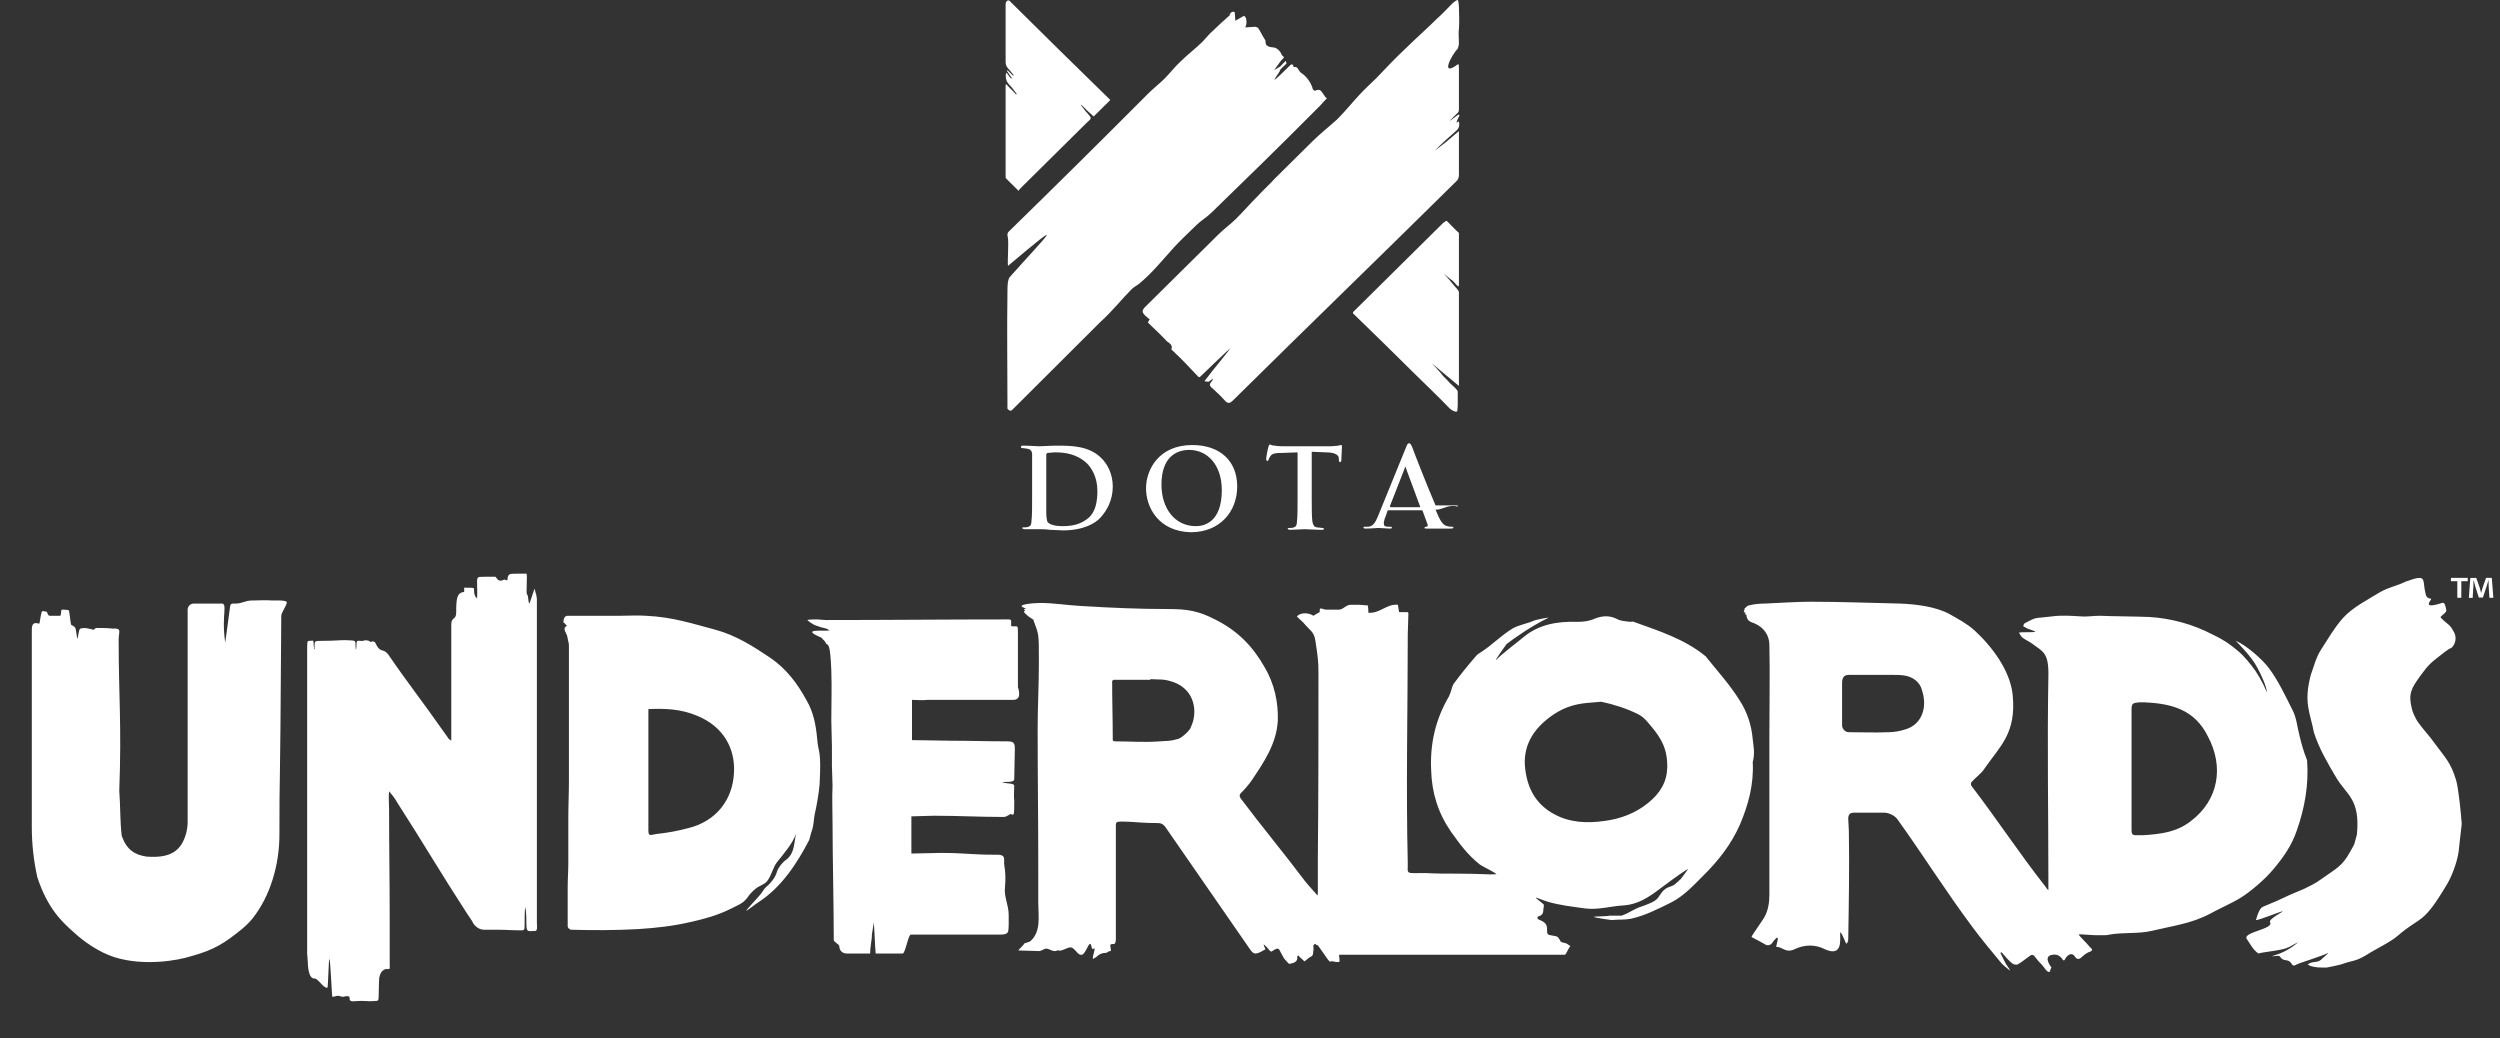 <svg width="65" height="27" viewBox="0 0 65 27" fill="none" xmlns="http://www.w3.org/2000/svg">
<rect x="0" y="0" width="65" height="27" fill="#333333" stroke="none"/>
<path d="M63.572 16.945C63.203 17.23 63.155 17.262 62.947 17.547C62.691 17.896 62.611 18.039 62.707 18.419C62.723 18.514 62.803 18.673 62.851 18.752C63.043 19.021 63.155 19.116 63.299 19.323C63.588 19.719 63.716 19.814 63.86 20.289C63.924 20.511 63.988 21.177 64.004 21.415V21.431C63.956 21.811 63.956 21.89 63.924 22.144C63.892 22.382 63.764 22.746 63.636 22.968C62.979 24.078 62.963 23.793 62.339 24.331C62.162 24.49 61.73 24.696 61.538 24.823C61.218 25.013 61.218 24.95 60.865 25.076C60.801 25.092 60.593 25.14 60.497 25.156C60.417 25.156 60.129 25.172 60 25.076C60.112 24.981 60.241 25.045 60.353 24.95C60.353 24.934 60.545 24.791 60.529 24.775C60.433 24.839 59.808 25.029 59.712 25.076C59.664 25.108 59.616 25.124 59.584 25.061C59.488 24.902 59.376 25.029 59.28 24.87C59.248 24.823 59.039 24.886 59.088 24.855C59.168 24.823 59.424 24.775 59.744 24.506C59.744 24.49 59.488 24.648 59.488 24.633C59.344 24.712 58.879 24.744 58.719 24.791C58.575 24.696 58.495 24.522 58.415 24.411C58.303 24.236 59.12 24.157 59.023 23.983C58.959 23.888 59.456 23.666 59.328 23.697C59.296 23.697 58.671 23.951 58.655 23.919C58.751 23.571 58.831 23.587 58.847 23.571C59.472 23.317 59.248 23.38 59.904 23.111C60.032 23.047 60.209 22.968 60.353 22.857C60.753 22.572 60.897 22.524 61.105 22.144C61.121 22.112 61.218 21.954 61.218 21.922C61.249 21.795 61.282 21.716 61.282 21.669C61.362 20.765 61.009 20.67 60.737 20.21C60.513 19.83 60.289 19.449 60.16 19.037C60.065 18.53 59.888 18.276 60.081 17.547C60.16 17.325 60.225 17.072 60.353 16.881C60.529 16.612 60.689 16.327 60.913 16.073C61.169 15.788 61.554 15.598 61.89 15.391C62.114 15.265 62.322 15.233 62.547 15.122C62.563 15.122 62.579 15.106 62.595 15.106C63.075 14.932 62.995 15.059 63.043 15.328C63.075 15.455 63.059 15.55 63.203 15.566C63.267 15.566 62.899 15.867 63.492 15.677C63.572 15.645 63.588 15.788 63.604 15.867C63.62 15.93 63.428 16.026 63.459 16.057C63.652 16.263 63.684 16.2 63.812 16.453C63.876 16.58 63.844 16.755 63.732 16.85C63.7 16.85 63.636 16.897 63.572 16.945ZM37.612 3.218C37.676 3.154 37.82 3.012 37.885 2.948C37.916 2.932 37.932 2.885 37.932 2.853C37.932 2.489 37.932 2.14 37.932 1.775C37.932 1.744 37.932 1.696 37.916 1.664C37.404 2.045 37.772 1.379 37.901 1.268C37.916 1.221 37.932 1.173 37.932 1.125C37.932 0.999 37.916 0.872 37.932 0.745C37.949 0.555 37.932 0.365 37.932 0.174C37.932 0.127 37.916 0 37.901 0C37.868 0 37.788 0.063 37.756 0.095C37.628 0.222 37.5 0.365 37.356 0.491C37.1 0.745 36.828 0.983 36.571 1.236C36.299 1.49 36.043 1.759 35.787 2.029C35.627 2.187 35.482 2.314 35.338 2.473C35.146 2.679 34.97 2.901 34.762 3.107C34.553 3.297 34.329 3.471 34.121 3.677C33.801 3.994 33.465 4.327 33.144 4.644C33 4.803 32.84 4.946 32.696 5.104C32.504 5.294 32.328 5.5 32.135 5.691C31.991 5.833 31.815 5.96 31.671 6.103C31.287 6.483 30.902 6.864 30.518 7.244C30.278 7.482 30.021 7.735 29.781 7.973C29.685 8.068 29.685 8.116 29.781 8.211C29.813 8.243 29.861 8.274 29.893 8.306C29.861 8.338 29.861 8.369 29.845 8.385C29.861 8.401 29.861 8.401 29.877 8.417C30.037 8.575 30.198 8.718 30.342 8.877C30.406 8.924 30.502 8.972 30.454 9.083C30.454 9.083 30.47 9.099 30.486 9.114C30.758 9.368 30.87 9.495 31.126 9.764C31.174 9.828 31.191 9.812 31.238 9.764C31.303 9.701 31.911 9.114 31.991 9.051C31.991 9.067 31.527 9.637 31.527 9.637C31.479 9.701 31.367 9.844 31.319 9.907C31.319 9.923 31.431 9.923 31.431 9.923C31.463 9.891 31.495 9.875 31.543 9.844C31.511 9.955 31.367 9.986 31.543 10.113C31.639 10.208 31.751 10.303 31.831 10.398C31.927 10.509 31.975 10.493 32.071 10.398C33.977 8.512 35.979 6.578 37.885 4.692C37.916 4.66 37.932 4.597 37.932 4.549C37.932 4.201 37.932 3.852 37.932 3.503C37.932 3.471 37.932 3.456 37.932 3.408C37.82 3.503 37.708 3.598 37.596 3.693L37.308 3.915C37.388 3.82 37.756 3.487 37.852 3.408C37.949 3.329 37.949 3.249 37.932 3.154C37.901 3.17 37.885 3.186 37.868 3.186C37.885 3.123 37.916 3.059 37.949 2.996C37.932 2.996 37.932 2.98 37.916 2.98C37.852 3.028 37.788 3.075 37.724 3.123C37.708 3.123 37.612 3.202 37.612 3.218ZM31.975 0.396C31.831 0.523 31.671 0.666 31.527 0.808C31.431 0.888 31.351 0.999 31.255 1.094C31.078 1.268 30.886 1.411 30.71 1.585C30.55 1.728 30.422 1.902 30.278 2.045C30.149 2.172 29.989 2.298 29.861 2.425C28.66 3.63 27.443 4.835 26.226 6.023C26.194 6.055 26.194 6.087 26.194 6.119C26.226 6.261 26.21 6.404 26.21 6.547C26.21 6.578 26.194 6.879 26.21 6.911C27.827 5.548 27.219 6.119 26.274 7.181C26.274 7.196 26.258 7.196 26.258 7.196C26.194 7.276 26.194 7.45 26.194 7.577C26.178 8.623 26.194 9.527 26.194 10.557C26.194 10.604 26.178 10.636 26.242 10.668C26.29 10.7 26.322 10.652 26.354 10.62C27.107 9.875 27.86 9.114 28.612 8.369C28.772 8.227 28.916 8.068 29.061 7.91C29.189 7.767 29.301 7.64 29.429 7.513C29.477 7.466 29.541 7.434 29.605 7.387C29.957 7.101 30.23 6.753 30.534 6.42C30.71 6.229 30.918 6.039 31.11 5.849C31.223 5.738 31.383 5.643 31.495 5.532C32.392 4.66 33.288 3.788 34.169 2.901C34.265 2.806 34.361 2.711 34.457 2.6C34.538 2.536 34.473 2.552 34.457 2.52C34.441 2.489 34.409 2.457 34.393 2.425C34.329 2.33 34.297 2.314 34.185 2.362C34.169 2.346 34.153 2.346 34.137 2.33C34.089 2.124 33.929 1.95 33.817 1.886C33.737 1.807 33.753 1.728 33.641 1.744C33.625 1.728 33.625 1.696 33.609 1.68C33.593 1.664 33.561 1.68 33.545 1.696C33.496 1.744 33.224 2.013 33.16 2.061C33.08 2.124 33.256 1.886 33.272 1.855C33.272 1.839 33.272 1.839 33.272 1.839C33.288 1.791 33.432 1.68 33.449 1.649L33.432 1.585C33.384 1.617 33.336 1.68 33.288 1.728C33.208 1.775 33.128 1.823 33.128 1.823C33.16 1.775 33.256 1.649 33.288 1.601C33.32 1.553 33.368 1.522 33.384 1.49C33.368 1.458 33.32 1.442 33.32 1.411C33.288 1.331 33.208 1.252 33.128 1.236C33.016 1.221 32.888 1.221 32.904 1.062C32.904 1.046 32.888 1.046 32.888 1.03C32.824 0.935 32.776 0.824 32.712 0.729C32.696 0.713 32.664 0.697 32.648 0.697C32.552 0.697 32.456 0.713 32.376 0.713C32.392 0.682 32.408 0.634 32.408 0.586C32.408 0.539 32.408 0.444 32.343 0.412L32.119 0.539L32.103 0.317C32.023 0.269 31.959 0.38 31.975 0.396ZM11.669 19.212C11.589 19.101 11.557 19.053 11.477 18.942C11.012 18.276 10.564 17.706 10.1 17.024C9.971 16.85 9.907 16.977 9.795 16.786C9.763 16.723 9.747 16.644 9.635 16.691C9.619 16.691 9.603 16.66 9.587 16.66C9.539 16.644 9.475 16.644 9.443 16.66C9.411 16.675 9.299 16.644 9.283 16.675C9.251 16.739 9.283 16.818 9.251 16.897C9.219 16.628 9.315 16.66 8.978 16.644C8.818 16.644 8.674 16.66 8.514 16.66C8.498 16.66 8.482 16.66 8.466 16.66C8.21 16.675 8.178 16.628 8.178 16.786V16.881C8.162 16.881 8.162 16.881 8.162 16.818C8.146 16.755 8.162 16.723 8.146 16.675C8.146 16.644 8.098 16.66 8.082 16.66C8.066 16.66 8.018 16.66 8.002 16.675C7.986 16.691 7.986 16.834 7.986 16.866C7.986 19.592 7.986 22.065 7.986 24.791C7.986 24.839 8.002 24.95 8.002 24.997C8.002 25.092 8.018 25.457 8.178 25.441C8.274 25.441 8.418 25.71 8.514 25.679C8.53 25.679 8.546 24.934 8.562 24.934C8.594 24.934 8.626 25.917 8.642 25.917C8.722 25.917 8.754 25.869 8.834 25.901C8.866 25.901 8.882 25.917 8.914 25.917C9.267 25.837 8.914 26.075 9.267 26.028C9.459 26.012 9.571 26.043 9.715 26.028C9.891 26.012 9.827 26.091 9.859 25.425C9.875 25.362 9.891 25.282 9.955 25.235C10.084 25.124 10.148 25.298 10.132 25.076C10.132 24.759 10.132 24.173 10.132 23.856C10.132 22.921 10.116 21.985 10.116 21.05C10.116 20.971 10.1 20.686 10.116 20.575C10.244 20.717 10.308 20.828 10.324 20.86C10.948 21.827 11.509 22.778 12.149 23.761C12.197 23.84 12.277 23.935 12.309 24.015C12.406 24.141 12.502 24.173 12.598 24.173C12.71 24.173 12.806 24.173 12.918 24.173C13.158 24.173 13.318 24.189 13.559 24.189C13.639 24.189 13.639 24.157 13.639 24.078C13.639 23.967 13.639 23.682 13.655 23.587C13.687 23.682 13.687 23.951 13.687 24.046C13.687 24.252 13.751 24.205 13.895 24.205C13.991 24.221 13.959 24.062 13.959 23.999C13.959 21.304 13.959 18.276 13.959 15.582C13.959 15.534 13.943 15.502 13.943 15.455C13.927 15.455 13.911 15.312 13.895 15.312C13.879 15.36 13.783 15.645 13.767 15.693C13.719 15.645 13.751 15.502 13.703 15.455C13.671 15.439 13.719 14.916 13.687 14.916C13.623 14.916 13.495 14.916 13.415 14.916C13.238 14.916 13.206 14.916 13.19 15.09C13.158 15.09 13.126 15.059 13.094 15.074C13.046 15.106 12.982 15.106 12.95 15.074C12.918 15.059 12.902 14.995 12.87 14.995C12.806 14.995 12.71 14.995 12.646 14.995C12.325 15.011 12.422 14.916 12.406 15.598C12.422 15.629 12.39 15.439 12.39 15.566C12.341 15.471 12.325 15.455 12.325 15.328C12.325 15.28 12.325 15.28 12.069 15.28C12.069 15.296 12.069 15.391 12.069 15.391C11.877 15.407 11.861 15.566 11.861 15.93C11.861 16.121 11.733 16.041 11.733 16.232C11.733 17.278 11.733 18.276 11.733 19.259L11.669 19.212ZM1.948 16.311C1.916 16.279 1.884 16.263 1.852 16.247C1.836 16.247 1.804 15.867 1.788 15.867C1.724 15.851 1.676 15.851 1.612 15.851C1.58 15.835 1.596 16.01 1.564 16.01C1.5 16.01 1.356 16.01 1.292 16.01C1.211 15.994 1.26 15.899 1.179 15.899C1.163 15.899 1.099 15.867 1.083 15.915C1.051 16.01 1.035 16.216 1.019 16.216C0.859 16.168 0.827 16.232 0.827 16.39C0.827 18.149 0.827 19.75 0.827 21.51C0.827 21.938 0.875 22.382 0.971 22.81C1.244 23.634 1.612 23.967 1.932 24.252C2.172 24.474 2.573 24.759 2.973 24.886C3.726 25.124 4.607 24.981 4.991 24.855C5.567 24.696 5.84 24.522 6.288 24.157C6.384 24.078 6.48 23.983 6.56 23.888C7.041 23.285 7.265 22.461 7.265 21.7C7.265 19.719 7.281 21.415 7.313 16.01C7.313 15.93 7.457 15.74 7.457 15.661C7.457 15.598 7.153 15.613 7.089 15.613C6.913 15.598 6.72 15.613 6.544 15.613C6.384 15.613 6.288 15.693 6.128 15.693C6.064 15.693 6 15.677 5.984 15.756C5.968 15.867 5.872 16.612 5.856 16.707C5.744 15.962 5.952 15.661 5.728 15.693C5.503 15.693 5.263 15.693 5.039 15.693C4.943 15.693 4.879 15.772 4.879 15.851C4.879 17.785 4.879 19.37 4.879 21.288C4.879 21.462 4.879 21.478 4.847 21.637C4.719 22.144 4.414 22.318 3.806 22.271C3.502 22.223 3.293 22.096 3.165 21.732C3.117 21.32 3.133 20.971 3.101 20.559C3.165 18.831 3.085 18.134 3.085 16.628C3.085 16.422 3.181 16.327 2.925 16.343C2.781 16.327 2.653 16.327 2.509 16.327C2.477 16.327 2.461 16.358 2.429 16.374C2.316 16.343 2.204 16.311 2.092 16.343C2.044 16.358 2.044 16.517 2.012 16.612C1.996 16.596 1.98 16.327 1.948 16.311ZM24.112 18.197C24.913 18.197 25.521 18.197 26.338 18.197C26.514 18.197 26.514 18.07 26.482 17.912C26.466 17.896 26.466 17.864 26.466 17.848C26.466 17.404 26.466 16.945 26.466 16.501C26.466 16.2 26.466 16.311 26.29 16.279C26.29 16.105 26.306 16.105 26.194 16.105C24.593 16.105 23.071 16.121 21.47 16.121C21.438 16.121 21.278 16.105 21.245 16.105C21.166 16.105 21.021 16.105 20.989 16.121C21.005 16.136 21.117 16.232 21.213 16.263C21.262 16.279 21.342 16.311 21.422 16.327C21.486 16.343 21.502 16.343 21.566 16.39C21.438 16.422 20.765 16.327 21.358 16.58C21.406 16.644 21.454 16.66 21.47 16.723C21.534 16.802 21.582 16.675 21.614 17.42C21.63 17.928 21.614 18.229 21.614 18.736C21.614 18.847 21.63 19.291 21.63 19.402C21.63 19.608 21.63 19.703 21.63 19.909C21.63 20.067 21.646 20.274 21.646 20.432C21.63 20.765 21.646 21.066 21.646 21.399C21.646 22.239 21.678 23.555 21.678 24.442C21.678 24.49 21.822 24.553 21.822 24.601C21.822 24.712 21.902 24.791 22.014 24.791C22.206 24.791 22.334 24.791 22.511 24.791C22.543 24.791 22.575 24.791 22.623 24.791C22.623 24.617 22.671 24.442 22.671 24.284L22.719 23.983C22.735 24.157 22.751 24.617 22.767 24.791C22.815 24.791 22.815 24.791 22.847 24.791C22.943 24.791 23.039 24.791 23.135 24.791C23.247 24.791 23.359 24.791 23.471 24.791C23.536 24.791 23.616 24.3 23.68 24.3C24.529 24.3 25.041 24.3 25.89 24.3C25.922 24.3 25.97 24.3 26.002 24.3C26.258 24.3 26.21 24.205 26.226 24.062C26.226 23.967 26.226 23.888 26.226 23.793C26.226 23.523 26.098 23.317 26.13 23.063C26.146 22.873 26.146 22.699 26.114 22.509C26.082 22.35 26.194 22.207 25.874 22.223C25.249 22.223 25.089 22.176 24.464 22.176C24.288 22.176 23.888 22.192 23.696 22.192V21.225C23.824 21.225 24.16 21.209 24.272 21.209C24.929 21.209 25.457 21.241 26.114 21.241C26.146 21.241 26.258 21.177 26.274 21.161C26.37 21.209 26.37 21.209 26.37 20.812C26.354 20.717 26.37 20.527 26.37 20.432C26.37 20.353 26.178 20.385 26.05 20.337C26.162 20.321 26.37 20.353 26.37 20.258C26.37 20.02 26.386 19.719 26.386 19.481C26.386 19.307 26.354 19.275 26.178 19.275C25.649 19.275 25.265 19.259 24.737 19.259C24.48 19.259 23.984 19.243 23.712 19.243V18.197C23.76 18.197 24.032 18.213 24.112 18.197ZM28.836 2.568C27.972 1.728 27.123 0.888 26.274 0.048C26.258 0.016 26.21 0 26.194 0.016C26.162 0.032 26.146 0.079 26.146 0.111C26.146 0.618 26.146 1.11 26.146 1.617C26.146 1.664 26.162 1.712 26.194 1.759C26.242 1.823 26.306 1.886 26.354 1.95C26.354 1.966 26.338 1.966 26.338 1.966C26.29 1.918 26.242 1.87 26.194 1.823C26.194 1.839 26.178 1.839 26.178 1.839C26.226 1.902 26.258 1.966 26.306 2.029L26.29 2.045C26.242 1.997 26.21 1.934 26.162 1.886C26.13 2.029 26.162 2.124 26.258 2.219C26.322 2.283 26.37 2.362 26.434 2.441L26.418 2.457C26.338 2.362 26.242 2.283 26.162 2.187C26.146 2.203 26.146 2.219 26.146 2.219C26.146 3.012 26.146 3.788 26.146 4.581C26.146 4.613 26.146 4.629 26.162 4.644C26.258 4.739 26.37 4.85 26.482 4.961C26.498 4.93 26.53 4.898 26.546 4.882C27.123 4.312 27.683 3.757 28.26 3.186C28.388 3.075 28.388 3.075 28.276 2.948C28.212 2.885 28.164 2.806 28.1 2.726C28.116 2.726 28.116 2.726 28.116 2.726C28.228 2.837 28.324 2.932 28.436 3.028C28.58 2.885 28.724 2.742 28.868 2.6C28.852 2.584 28.852 2.584 28.836 2.568ZM37.516 5.802C36.748 6.562 35.963 7.339 35.178 8.116C35.178 8.132 35.178 8.147 35.178 8.147C35.706 8.655 36.235 9.178 36.764 9.701C37.068 10.002 37.388 10.303 37.692 10.62C37.74 10.668 37.837 10.715 37.868 10.7C37.901 10.7 37.885 10.684 37.901 10.541C37.901 10.43 37.901 10.319 37.901 10.208C37.901 10.192 37.901 10.161 37.885 10.145C37.837 10.081 37.756 10.018 37.692 9.955C37.628 9.875 37.548 9.812 37.484 9.733C37.5 9.733 37.228 9.447 37.228 9.447C37.356 9.558 37.82 9.939 37.932 10.034C37.932 9.194 37.932 8.417 37.932 7.593C37.932 7.577 37.901 7.529 37.885 7.513C37.837 7.466 37.58 7.149 37.532 7.101C37.532 7.101 37.74 7.292 37.74 7.276C37.788 7.307 37.868 7.418 37.916 7.45C37.932 7.434 37.932 7.418 37.932 7.418C37.932 6.974 37.932 6.499 37.932 6.071V6.055C37.82 5.96 37.724 5.849 37.612 5.738C37.58 5.754 37.58 5.754 37.516 5.802ZM45.571 19.814C45.603 20.385 45.459 20.924 45.235 21.447C45.011 21.954 44.675 22.382 44.29 22.762C44.034 23.016 43.794 23.285 43.458 23.46C43.105 23.634 42.769 23.808 42.401 23.888C42.24 23.919 42.096 23.904 41.936 23.919C41.936 23.935 41.44 23.856 41.44 23.84C41.44 23.824 41.824 23.824 41.84 23.808C41.84 23.808 42.144 23.808 42.16 23.808C42.417 23.713 42.465 23.634 42.721 23.555C42.881 23.491 43.057 23.444 43.137 23.301C43.185 23.238 43.217 23.174 43.281 23.127C43.377 23.047 43.441 23.063 43.538 23C43.554 22.984 43.682 22.873 43.698 22.857C43.746 22.794 43.89 22.604 43.89 22.588C43.73 22.683 43.233 23.047 43.089 23.159C42.833 23.349 42.577 23.507 42.24 23.539C41.888 23.555 41.552 23.666 41.2 23.618C40.879 23.571 40.559 23.539 40.239 23.444C39.934 23.349 39.79 23.238 40.127 23.507C40.158 23.539 40.127 23.602 40.127 23.65C40.127 23.761 40.078 23.808 39.998 23.824C39.966 23.84 39.966 23.888 39.998 23.904C40.111 23.951 40.223 23.999 40.223 24.141C40.223 24.316 40.223 24.3 40.399 24.331C40.511 24.347 40.511 24.363 40.575 24.474C40.591 24.506 40.655 24.506 40.703 24.522C40.751 24.538 40.783 24.569 40.831 24.601C40.783 24.633 40.719 24.823 40.687 24.823C38.749 24.823 36.779 24.823 34.826 24.823C34.794 24.823 34.858 25.013 34.81 25.013C34.778 25.013 34.714 25.013 34.666 24.997C34.618 24.981 34.602 25.013 34.569 24.997C34.522 24.965 34.297 24.601 34.249 24.569C34.233 24.585 34.201 24.538 34.185 24.538C34.121 24.601 34.153 24.601 34.153 24.664C34.137 24.775 34.153 24.839 34.089 24.87C33.993 24.918 34.009 24.934 33.913 24.997C33.865 24.934 33.833 24.934 33.769 24.855C33.769 24.839 33.753 24.839 33.737 24.855C33.705 24.886 33.801 25.013 33.529 25.061C33.513 25.076 33.401 24.934 33.384 24.918L33.272 24.712C33.24 24.633 33.176 24.664 33.08 24.728C33.016 24.775 33.016 24.68 32.856 24.553C32.856 24.585 32.872 24.601 32.872 24.617C32.888 24.633 32.888 24.664 32.904 24.68C32.632 24.839 32.6 24.823 32.488 24.664C31.751 23.602 31.03 22.556 30.294 21.494C30.23 21.415 30.182 21.399 30.07 21.399C29.797 21.399 29.621 21.383 29.381 21.367C29.012 21.352 29.012 21.352 29.012 21.478C29.012 22.445 29.012 23.428 29.012 24.395C29.012 24.442 29.012 24.506 28.98 24.538C28.965 24.553 28.916 24.538 28.884 24.553C28.836 24.569 28.916 24.728 28.868 24.728C28.804 24.728 28.804 24.775 28.74 24.775C28.66 24.775 28.58 24.807 28.516 24.87C28.484 24.902 28.436 24.918 28.42 24.934C28.388 24.87 28.484 24.712 28.452 24.648C28.452 24.633 28.404 24.759 28.372 24.585C28.324 24.411 28.244 24.791 28.132 24.823C28.02 24.855 27.956 24.648 27.843 24.633C27.763 24.617 27.603 24.744 27.523 24.712C27.491 24.696 27.475 24.728 27.443 24.728C27.315 24.728 27.299 24.664 27.187 24.664C27.171 24.664 27.059 24.728 27.027 24.728C26.979 24.728 26.53 24.712 26.482 24.712C26.482 24.68 26.61 24.585 26.626 24.538C26.626 24.522 26.77 24.49 26.787 24.474C27.075 24.221 26.995 23.824 26.995 23.476C26.995 23.174 26.995 22.873 26.995 22.572C26.995 21.352 26.979 20.147 26.979 18.942C26.979 18.372 27.011 17.801 27.011 17.23C27.011 16.39 27.012 16.531 26.851 16.073C26.871 16.128 26.863 16.105 26.738 16.026C26.724 16.014 26.625 15.929 26.625 15.913C26.623 15.881 26.676 15.867 26.638 15.859C26.591 15.84 26.679 15.821 26.679 15.821C26.312 15.713 26.913 15.677 27.057 15.677C27.393 15.677 27.778 15.74 28.114 15.756C28.899 15.804 29.619 15.835 30.388 15.835C30.853 15.835 31.157 15.883 31.557 16.089C32.182 16.39 32.582 16.818 32.886 17.357C33.127 17.769 33.239 18.245 33.223 18.736C33.191 19.338 32.854 19.83 32.534 20.305C32.454 20.416 32.358 20.527 32.262 20.622C32.214 20.67 32.23 20.717 32.262 20.765C32.822 21.51 33.367 22.16 33.927 22.905C34.023 23.032 34.184 23.19 34.28 23.317C34.296 23.349 34.2 23.254 34.248 23.301C34.264 23.238 34.264 23.238 34.264 23.19C34.264 22.889 34.264 22.588 34.264 22.287C34.28 20.686 34.28 19.101 34.28 17.5C34.28 17.198 34.264 17.072 34.2 16.66C34.168 16.422 34.056 16.39 33.911 16.216C33.879 16.168 33.751 16.073 33.719 16.026C33.799 15.93 34.007 15.915 34.151 16.01C34.2 15.978 34.248 15.946 34.312 15.915C34.312 15.915 34.312 15.883 34.312 15.867C34.312 15.772 34.392 15.851 34.488 15.851C34.584 15.851 34.696 15.851 34.808 15.851C34.92 15.851 35 15.724 35.112 15.724C35.176 15.724 35.24 15.724 35.305 15.724C35.401 15.724 35.481 15.74 35.561 15.74C35.577 15.804 35.577 15.867 35.577 15.93C35.865 15.962 36.057 15.693 36.346 15.724C36.361 15.788 36.361 15.851 36.377 15.915H36.586C36.602 15.915 36.618 15.93 36.618 15.946C36.618 16.073 36.602 16.422 36.602 16.469C36.602 18.451 36.554 20.448 36.602 22.445C36.602 22.746 36.538 22.699 37.05 22.699C37.354 22.715 37.579 22.715 37.883 22.715C38.539 22.715 38.7 22.746 38.908 22.73C38.876 22.683 38.508 22.509 38.475 22.477C38.155 22.223 37.963 21.954 37.723 21.621C37.386 21.13 37.226 20.607 37.21 20.02C37.178 19.338 37.322 18.704 37.675 18.102C37.691 18.07 37.691 18.054 37.707 18.023C37.739 17.944 37.755 17.832 37.803 17.769C37.979 17.531 38.171 17.294 38.363 17.072C38.411 17.008 38.475 16.977 38.523 16.945C38.812 16.755 39.036 16.517 39.324 16.343C39.484 16.247 39.709 16.216 39.885 16.136C39.901 16.121 40.221 16.057 40.269 16.057C39.837 16.263 39.34 16.612 39.18 16.739C39.164 16.755 39.164 16.755 39.164 16.755C39.132 16.802 38.876 17.151 38.892 17.167C39.052 16.992 39.468 16.691 39.612 16.564C40.013 16.232 40.493 16.152 41.006 16.168C41.166 16.168 41.31 16.152 41.454 16.089C41.646 16.01 41.839 15.994 42.031 16.089C42.143 16.152 42.271 16.152 42.383 16.168C42.415 16.168 42.447 16.152 42.479 16.168C43.136 16.406 43.792 16.612 44.337 17.056C44.353 17.056 44.353 17.072 44.353 17.072C44.657 17.452 44.977 17.801 45.233 18.213C45.426 18.514 45.538 18.847 45.57 19.212C45.587 19.386 45.636 19.576 45.571 19.814ZM30.966 18.895C31.142 18.53 31.078 17.944 30.518 17.737C30.246 17.642 30.134 17.674 29.909 17.658C29.909 17.674 29.909 17.674 29.909 17.674C29.525 17.674 29.333 17.674 28.965 17.674C28.932 17.674 28.916 17.706 28.916 17.722C28.916 18.229 28.932 18.736 28.932 19.243C28.932 19.259 28.965 19.275 28.98 19.275C29.381 19.275 29.765 19.307 30.149 19.275C30.358 19.259 30.422 19.275 30.63 19.212C30.71 19.196 30.95 18.99 30.966 18.895ZM43.345 19.798C43.313 19.354 43.121 19.101 42.833 18.768C42.753 18.673 42.673 18.609 42.577 18.562C42.288 18.419 41.936 18.308 41.632 18.245C41.504 18.261 41.392 18.261 41.264 18.276C40.943 18.308 40.687 18.387 40.415 18.562C39.934 18.879 39.614 19.307 39.646 19.893C39.694 20.527 39.966 20.987 40.559 21.241C40.975 21.415 41.424 21.399 41.872 21.32C42.288 21.241 42.657 21.066 42.961 20.781C43.249 20.511 43.377 20.194 43.345 19.798ZM59.984 19.766C60.032 20.416 59.92 21.019 59.712 21.605C59.584 21.985 59.36 22.302 59.104 22.604C58.911 22.841 58.527 23.174 58.271 23.333C58.047 23.476 57.678 23.634 57.454 23.761C56.974 24.015 56.461 24.078 55.933 24.205C55.596 24.284 55.196 24.236 54.844 24.3C54.796 24.316 54.732 24.316 54.668 24.316C54.491 24.316 54.395 24.316 54.219 24.3C54.155 24.3 54.091 24.284 54.043 24.3C54.075 24.347 54.299 24.569 54.331 24.617C54.379 24.664 54.459 24.712 54.299 24.759C54.235 24.791 54.171 24.839 54.123 24.886C54.059 24.95 53.995 24.95 53.947 24.87C53.899 24.791 53.819 24.791 53.755 24.855C53.675 24.918 53.691 25.013 53.627 24.95C53.627 24.934 53.611 24.934 53.611 24.918C53.547 24.855 53.499 24.807 53.37 24.823C53.146 24.855 53.258 25.045 53.338 25.156C53.338 25.156 53.29 25.235 53.306 25.251C53.242 25.33 53.146 25.14 53.082 25.076C52.986 24.981 52.97 24.95 52.89 24.855C52.874 24.823 52.826 24.823 52.794 24.839C52.682 24.918 52.57 25.013 52.458 25.076C52.426 25.092 52.346 25.076 52.313 25.045C52.233 24.981 52.105 24.839 52.041 24.759C52.025 24.759 52.025 24.775 52.009 24.775C52.057 24.87 52.105 24.965 52.153 25.061C52.153 25.061 52.265 25.219 52.265 25.235C52.233 25.219 52.041 25.061 52.025 25.029C51.801 24.759 51.497 24.395 51.289 24.11C50.6 23.19 50.007 22.239 49.335 21.304C49.271 21.209 49.111 21.13 48.998 21.13C48.726 21.13 48.47 21.13 48.198 21.13C48.102 21.13 48.054 21.177 48.054 21.288C48.054 21.352 48.07 21.526 48.07 21.605C48.086 22.54 48.07 23.491 48.054 24.427C48.054 24.474 48.038 24.506 48.006 24.538C47.99 24.538 47.894 24.252 47.846 24.236C47.829 24.379 47.942 24.902 47.445 24.68C47.205 24.553 46.917 24.553 46.66 24.68C46.42 24.791 46.356 24.617 46.18 24.617C46.196 24.538 46.212 24.458 46.228 24.395C46.212 24.395 46.212 24.379 46.196 24.379C46.148 24.427 46.116 24.458 46.084 24.506C46.052 24.569 45.956 24.601 45.892 24.553C45.78 24.49 45.667 24.427 45.539 24.363C45.555 24.316 45.587 24.284 45.603 24.252C45.684 24.125 45.78 23.999 45.86 23.872C45.972 23.682 46.004 23.476 46.004 23.254C46.004 21.859 46.004 20.48 46.004 19.101C46.004 18.324 46.02 17.547 46.004 16.77C46.004 16.533 45.876 16.327 45.636 16.216C45.539 16.168 45.426 16.173 45.405 15.994C45.453 15.994 45.315 15.957 45.379 15.957C45.379 15.941 45.379 15.941 45.379 15.926C45.299 15.91 45.363 15.875 45.36 15.843C45.328 15.843 45.366 15.824 45.379 15.804C45.402 15.777 45.443 15.74 45.475 15.74C45.603 15.709 45.732 15.693 45.876 15.693C46.276 15.677 46.692 15.645 47.093 15.645C47.877 15.645 48.63 15.677 49.415 15.693C49.815 15.709 50.328 15.772 50.68 15.962C50.904 16.089 51.144 16.216 51.337 16.39C51.801 16.818 52.265 17.436 52.33 18.07C52.426 19.069 52.009 19.386 51.593 19.988C51.513 20.115 51.369 20.21 51.257 20.337C51.24 20.369 51.24 20.4 51.257 20.432C51.913 21.288 52.506 22.192 53.178 23.047C53.178 23.047 53.242 23.143 53.258 23.143C53.258 23.079 53.258 22.921 53.258 22.873C53.258 21.114 53.226 19.354 53.258 17.595C53.274 16.961 53.114 16.945 52.842 16.739C52.762 16.675 52.634 16.628 52.57 16.564C52.538 16.533 52.522 16.485 52.49 16.453C52.538 16.422 52.874 16.453 52.922 16.422C52.906 16.406 52.698 16.343 52.682 16.327C52.65 16.311 52.634 16.295 52.602 16.279C52.618 16.247 52.618 16.216 52.65 16.2C52.986 16.026 52.858 16.089 53.354 16.026C53.595 15.994 53.851 16.01 54.091 16.026C54.251 16.041 54.427 16.01 54.587 16.01C54.972 16.026 55.484 16.026 55.869 16.041C56.445 16.073 57.022 16.232 57.534 16.501C57.87 16.66 58.063 16.818 58.191 16.929C58.239 16.961 58.383 17.103 58.543 17.309C58.671 17.468 58.815 17.706 58.943 18.007C58.927 17.848 58.799 17.547 58.671 17.325C58.543 17.087 58.239 16.77 58.127 16.66C58.399 16.77 58.831 17.151 58.992 17.373C59.232 17.69 59.424 18.102 59.6 18.451C59.712 18.657 59.728 18.91 59.792 19.148C59.84 19.338 59.888 19.529 59.984 19.766ZM49.975 17.959C49.927 17.737 49.735 17.595 49.511 17.563C49.415 17.547 49.303 17.547 49.207 17.547C49.047 17.547 48.87 17.547 48.71 17.547C48.486 17.547 48.278 17.547 48.07 17.547C47.925 17.547 47.894 17.642 47.894 17.769C47.894 18.134 47.894 18.514 47.894 18.879C47.91 18.958 47.974 19.037 48.07 19.037C48.422 19.037 48.758 19.053 49.111 19.037C49.255 19.037 49.415 19.006 49.559 18.958C49.959 18.831 50.12 18.403 49.975 17.959ZM57.406 19.148C57.07 18.467 56.493 18.292 55.757 18.261C55.709 18.261 55.66 18.261 55.612 18.261C55.452 18.276 55.42 18.292 55.42 18.451C55.42 19.529 55.42 20.511 55.42 21.573C55.42 21.732 55.468 21.716 55.629 21.716C55.66 21.716 55.693 21.716 55.725 21.716C56.189 21.684 56.589 21.637 56.958 21.352C57.694 20.797 57.822 19.925 57.406 19.148ZM21.31 20.385C21.294 20.607 21.23 20.971 21.181 21.177C21.149 21.352 21.166 21.431 21.101 21.621C21.085 21.653 21.053 21.811 21.037 21.843C20.717 22.461 20.317 23.063 19.74 23.444C19.66 23.491 19.42 23.682 19.404 23.682C19.388 23.666 19.74 23.301 19.772 23.254C19.836 23.174 19.868 23.111 19.884 23.095C20.012 22.984 20.157 22.841 20.205 22.651C20.237 22.556 20.349 22.413 20.445 22.35C20.669 22.176 20.637 21.922 20.701 21.669C20.605 21.938 20.381 22.192 20.205 22.413C20.093 22.556 20.061 22.762 19.948 22.905C19.9 22.984 19.74 23.032 19.66 23.095C19.58 23.159 19.484 23.254 19.436 23.333C19.308 23.507 19.164 23.539 18.988 23.634C18.667 23.793 18.331 23.888 17.979 23.967C17.498 24.078 17.082 24.125 16.585 24.157C15.993 24.189 15.4 24.189 14.856 24.173C14.808 24.173 14.76 24.125 14.76 24.078C14.76 23.84 14.76 23.412 14.76 23.063C14.76 22.857 14.776 22.651 14.776 22.445C14.776 22.049 14.776 21.669 14.776 21.288C14.776 20.955 14.792 20.622 14.792 20.289C14.792 19.893 14.792 19.481 14.792 19.069C14.792 18.276 14.792 17.563 14.792 16.77C14.792 16.723 14.76 16.628 14.76 16.596C14.744 16.517 14.744 16.517 14.696 16.422C14.68 16.374 14.648 16.327 14.744 16.263C14.696 16.247 14.696 16.2 14.648 16.184C14.648 16.089 14.68 16.01 14.76 16.01C15.272 16.01 15.624 16.01 16.137 16.01C16.361 16.01 16.585 15.994 16.794 16.01C17.482 16.041 18.011 16.216 18.603 16.374C19.132 16.517 19.58 16.802 20.028 17.103C20.445 17.389 20.733 17.769 20.973 18.213C21.149 18.514 21.213 18.847 21.245 19.196C21.278 19.624 21.358 19.449 21.31 20.385ZM18.123 18.609C17.706 18.435 17.322 18.419 16.874 18.435C16.874 18.435 16.858 18.435 16.858 18.451C16.858 19.006 16.858 19.544 16.858 20.099C16.858 20.591 16.858 21.066 16.858 21.558V21.573C16.858 21.748 16.89 21.716 17.066 21.684C17.354 21.653 17.626 21.605 17.915 21.526C18.603 21.352 19.052 20.812 19.084 20.083C19.116 19.481 18.827 18.895 18.123 18.609ZM26.835 12.919C26.835 13.188 26.835 13.41 26.819 13.537C26.819 13.616 26.802 13.68 26.738 13.695C26.706 13.711 26.674 13.711 26.626 13.711C26.594 13.711 26.578 13.711 26.578 13.727C26.578 13.743 26.61 13.759 26.642 13.759C26.706 13.759 26.787 13.759 26.851 13.759C26.915 13.759 26.979 13.759 27.011 13.759C27.091 13.759 27.187 13.759 27.299 13.775C27.411 13.775 27.523 13.79 27.635 13.79C28.18 13.79 28.484 13.6 28.612 13.458C28.772 13.283 28.932 13.014 28.932 12.649C28.932 12.316 28.788 12.063 28.644 11.92C28.324 11.587 27.843 11.587 27.475 11.587C27.299 11.587 27.123 11.603 27.027 11.603C26.947 11.603 26.77 11.587 26.61 11.587C26.562 11.587 26.546 11.587 26.546 11.619C26.546 11.651 26.562 11.651 26.594 11.651C26.626 11.651 26.69 11.666 26.706 11.666C26.802 11.682 26.835 11.73 26.835 11.825C26.835 11.92 26.835 11.999 26.835 12.443V12.919ZM27.203 12.76V12.411C27.203 12.19 27.203 11.936 27.203 11.841C27.203 11.809 27.203 11.793 27.235 11.777C27.267 11.777 27.363 11.761 27.427 11.761C27.667 11.761 27.988 11.793 28.26 12.047C28.372 12.158 28.532 12.396 28.532 12.76C28.532 13.046 28.484 13.315 28.292 13.473C28.116 13.616 27.924 13.68 27.619 13.68C27.379 13.68 27.267 13.616 27.235 13.569C27.219 13.537 27.203 13.426 27.203 13.347C27.203 13.283 27.203 13.061 27.203 12.76ZM30.966 13.838C31.703 13.838 32.167 13.315 32.167 12.649C32.167 11.983 31.719 11.571 30.998 11.571C30.134 11.571 29.797 12.205 29.797 12.697C29.797 13.204 30.134 13.822 30.966 13.838ZM31.094 13.68C30.534 13.68 30.198 13.204 30.198 12.602C30.198 11.888 30.582 11.698 30.918 11.698C31.399 11.698 31.767 12.094 31.767 12.744C31.767 13.584 31.303 13.68 31.094 13.68ZM33.737 11.761V12.934C33.737 13.204 33.737 13.426 33.721 13.553C33.721 13.632 33.705 13.695 33.641 13.711C33.609 13.727 33.577 13.727 33.529 13.727C33.496 13.727 33.48 13.727 33.48 13.743C33.48 13.759 33.513 13.775 33.545 13.775C33.657 13.775 33.849 13.759 33.913 13.759C34.009 13.759 34.185 13.775 34.377 13.775C34.409 13.775 34.425 13.759 34.425 13.743C34.425 13.743 34.409 13.727 34.377 13.727C34.345 13.727 34.281 13.711 34.233 13.711C34.153 13.695 34.137 13.632 34.121 13.553C34.105 13.426 34.105 13.204 34.105 12.934V11.746L34.473 11.761C34.73 11.761 34.81 11.841 34.81 11.92V11.952C34.81 11.999 34.826 12.015 34.842 12.015C34.858 12.015 34.874 11.999 34.874 11.968C34.874 11.888 34.89 11.698 34.89 11.635C34.89 11.587 34.89 11.571 34.874 11.571C34.858 11.571 34.842 11.571 34.794 11.587C34.746 11.587 34.682 11.603 34.586 11.603H33.432C33.336 11.603 33.224 11.603 33.144 11.587C33.064 11.587 33.032 11.556 33.016 11.556C33 11.556 33 11.571 32.984 11.603C32.968 11.635 32.92 11.888 32.92 11.936C32.92 11.968 32.936 11.983 32.952 11.983C32.968 11.983 32.984 11.968 32.984 11.952C32.984 11.936 33 11.904 33.032 11.857C33.08 11.793 33.144 11.777 33.32 11.777L33.753 11.761H33.737ZM37.837 13.156C37.804 13.156 37.804 13.156 37.74 13.156C37.564 13.172 37.484 13.252 37.324 13.252C37.34 13.283 37.356 13.331 37.372 13.363C37.484 13.632 37.564 13.664 37.628 13.68C37.676 13.695 37.724 13.695 37.756 13.695C37.772 13.695 37.788 13.695 37.788 13.711C37.788 13.743 37.772 13.743 37.66 13.743C37.564 13.743 37.356 13.743 37.116 13.743C37.068 13.743 37.036 13.743 37.036 13.727C37.036 13.711 37.052 13.695 37.084 13.695C37.116 13.695 37.132 13.664 37.116 13.632L36.988 13.283C36.972 13.267 36.972 13.267 36.956 13.267H36.107C36.091 13.267 36.075 13.267 36.075 13.283L36.027 13.426C35.995 13.489 35.979 13.569 35.979 13.6C35.979 13.664 35.995 13.695 36.091 13.695H36.139C36.171 13.695 36.187 13.695 36.187 13.711C36.187 13.743 36.171 13.743 36.139 13.743C36.043 13.743 35.931 13.727 35.835 13.727C35.803 13.727 35.642 13.743 35.498 13.743C35.466 13.743 35.45 13.727 35.45 13.711C35.45 13.695 35.466 13.695 35.482 13.695C35.514 13.695 35.562 13.695 35.578 13.695C35.706 13.68 35.755 13.584 35.819 13.442L36.555 11.635C36.587 11.556 36.603 11.524 36.635 11.524C36.667 11.524 36.683 11.556 36.715 11.619C36.764 11.761 37.1 12.617 37.324 13.141C37.548 13.141 37.82 13.141 37.868 13.141C37.932 13.141 37.916 13.188 37.837 13.156ZM36.155 13.188H36.908C36.924 13.188 36.924 13.188 36.924 13.172L36.555 12.174C36.555 12.158 36.555 12.142 36.539 12.142C36.539 12.142 36.523 12.158 36.523 12.174L36.139 13.156C36.139 13.172 36.139 13.172 36.155 13.188ZM64.161 15.025V15.111H63.994V15.542H63.89V15.111H63.724V15.025H64.161ZM64.725 15.544L64.705 15.239C64.704 15.2 64.704 15.15 64.702 15.095H64.696C64.683 15.141 64.667 15.201 64.651 15.249L64.556 15.536H64.449L64.355 15.241C64.345 15.201 64.329 15.141 64.318 15.095H64.311C64.311 15.143 64.31 15.192 64.308 15.239L64.289 15.544H64.19L64.228 15.027H64.383L64.473 15.279C64.484 15.319 64.494 15.357 64.508 15.411H64.51C64.523 15.363 64.536 15.319 64.547 15.28L64.637 15.025H64.787L64.827 15.542H64.725V15.544Z" fill="white"/>
</svg>
